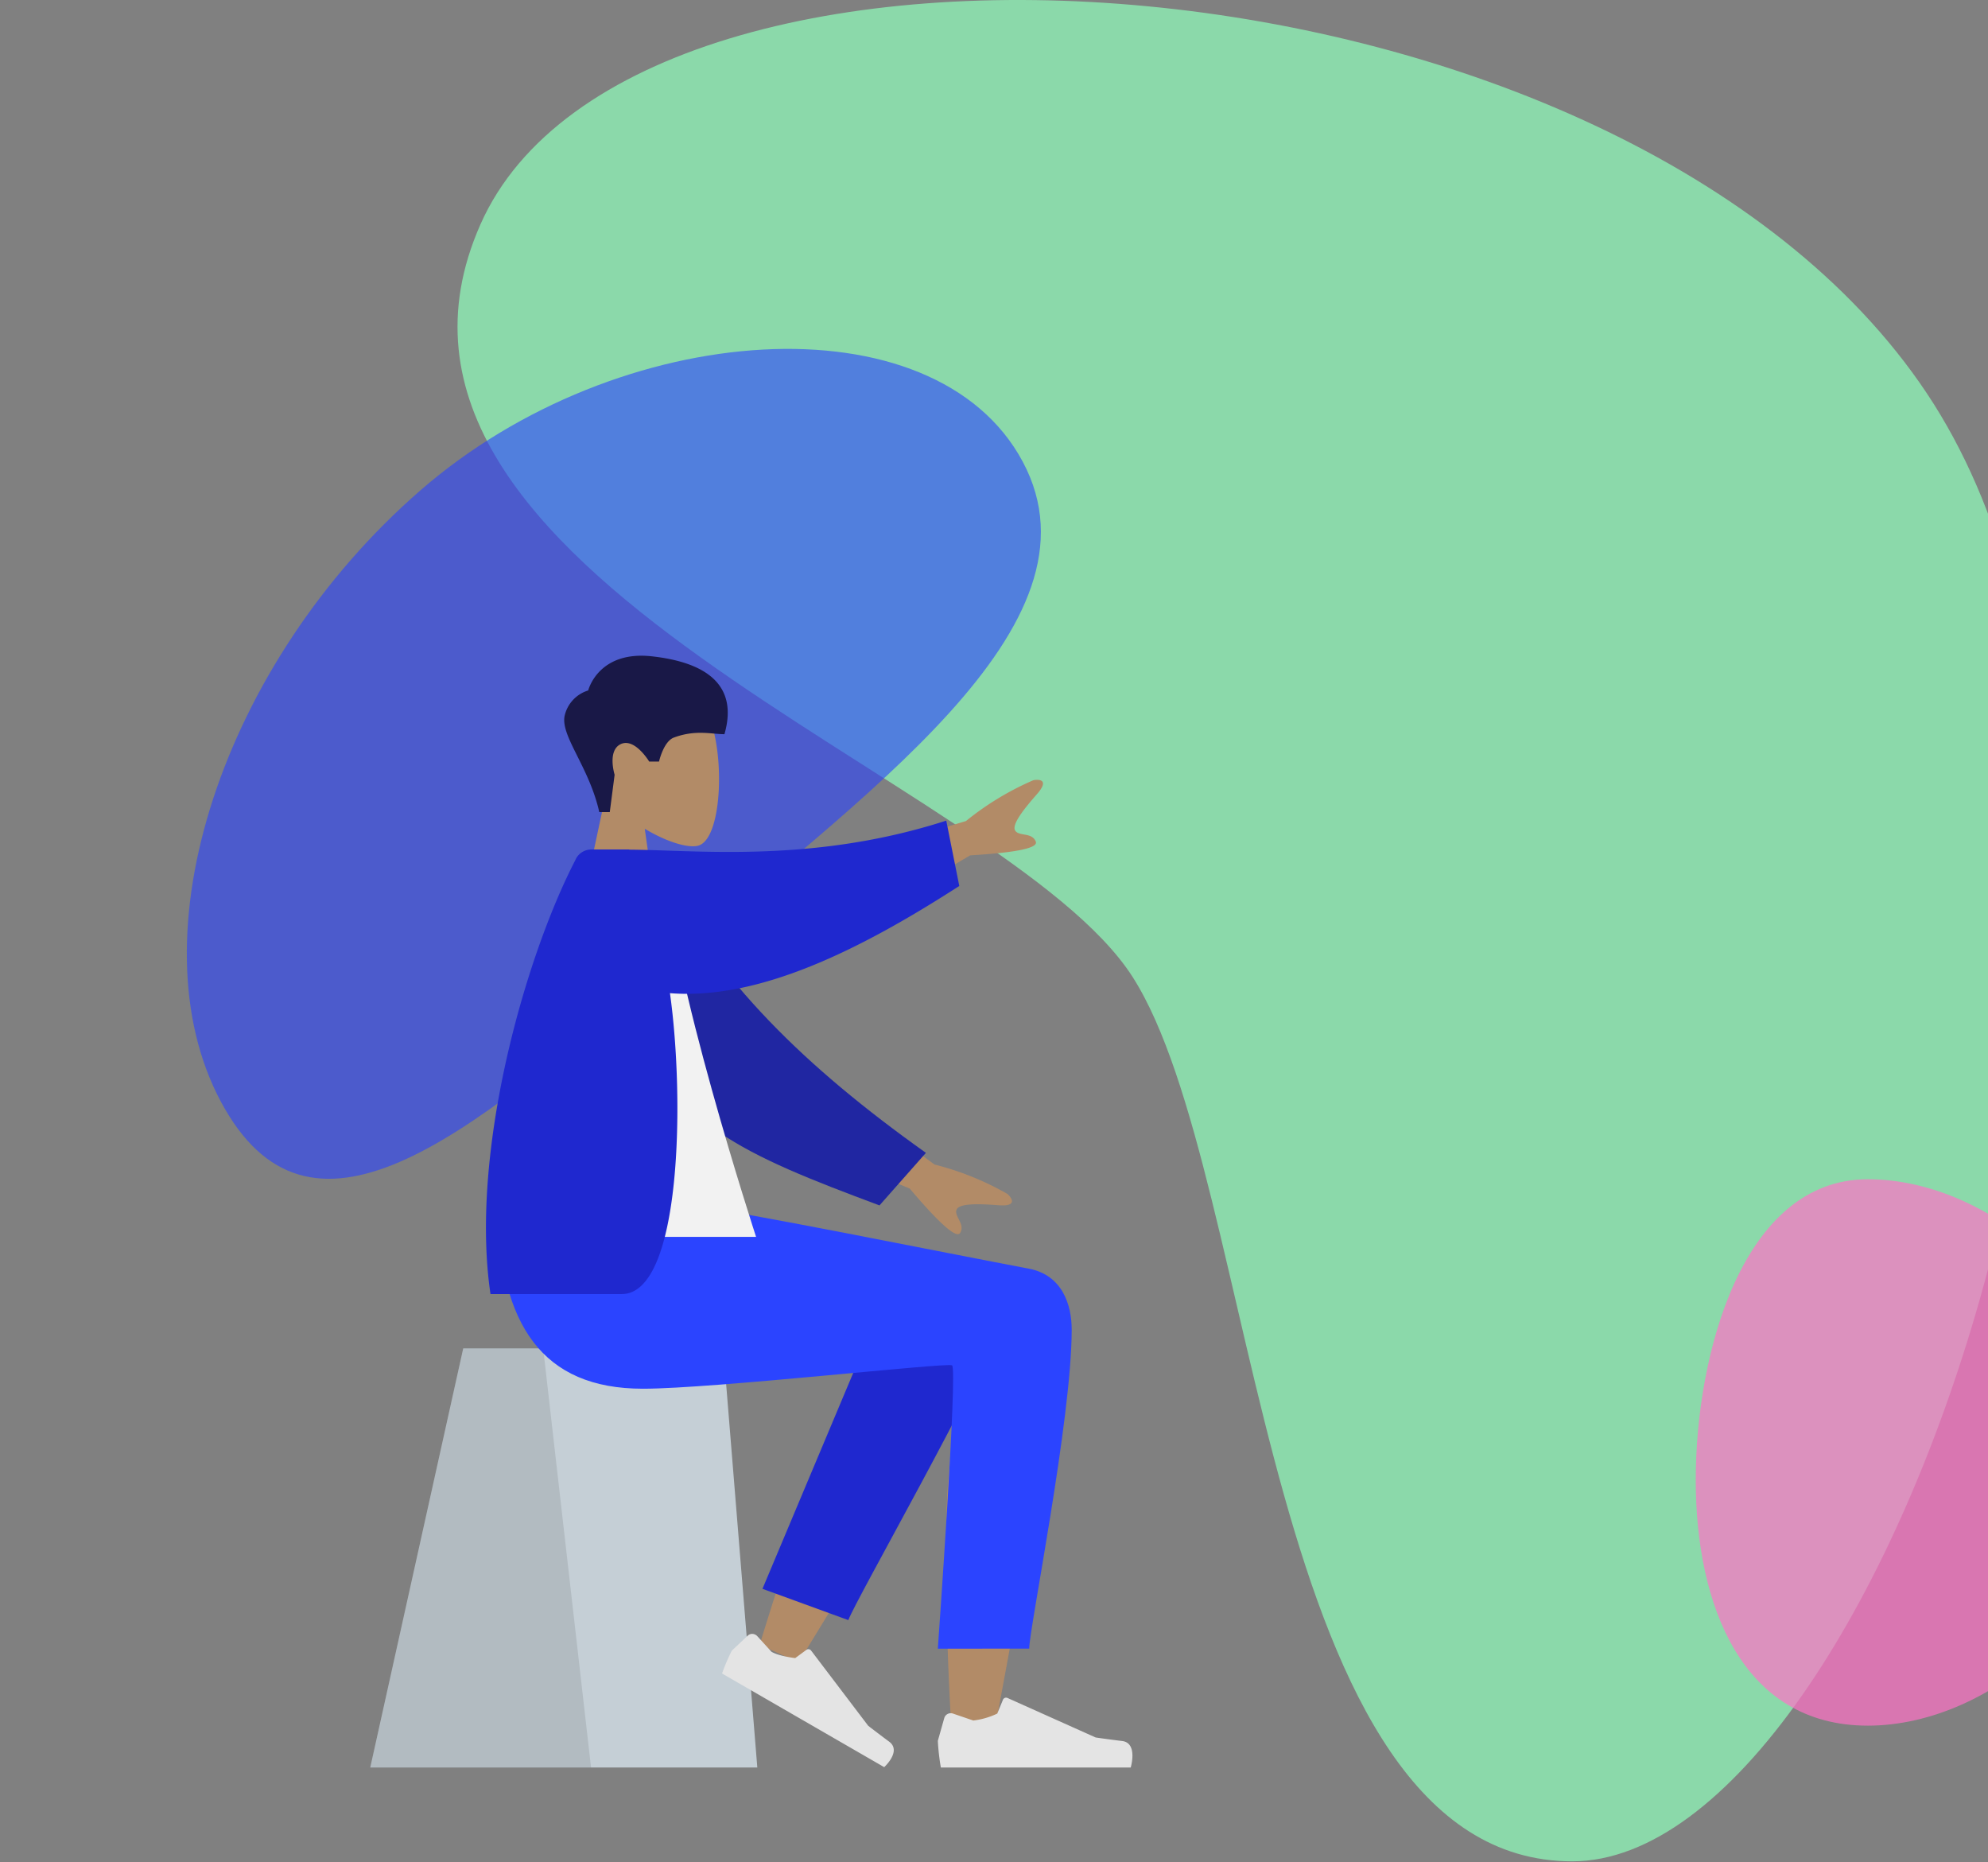 <svg xmlns="http://www.w3.org/2000/svg" fill="none" viewBox="0 0 315 295"><rect x="0" y="0" width="315" height="295" fill="#808080" stroke="none"/><defs/><path fill="#91FFBD" fill-opacity=".7" d="M76.13 35.54c24.605-55.601 181.038-45.427 229.173 26.758 48.134 72.184-6.877 232.562-56.187 232.562-49.311 0-49.311-108.281-69.641-140.081-20.33-31.8-127.948-63.632-103.345-119.239z"/><path fill="#2B44FF" fill-opacity=".6" d="M34.971 174.469c13.946 26.124 38.376 6.44 69.795-20.891 31.419-27.332 71.244-54.307 57.294-80.426-13.949-26.119-64.044-22.79-95.458 4.538-31.415 27.327-45.576 70.657-31.63 96.779z"/><path fill="#FF73C6" fill-opacity=".7" d="M295.957 273.367c19.875 0 41.8-19.029 41.8-43.28 0-24.25-21.925-43.278-41.8-43.278-19.876 0-27.265 27.75-27.265 47.64s7.391 38.918 27.265 38.918z"/><path fill="#B28B67" d="M91.533 146.681l4.406-20.619a14.539 14.539 0 01-3.842-10.421c.801-11.458 16.689-8.938 19.779-3.155 3.09 5.783 2.724 20.452-1.271 21.486-1.593.412-4.986-.6-8.44-2.687l2.168 15.4-12.8-.004z"/><path fill="#191847" d="M94.956 128.642c-1.606-7.175-6.183-12.066-5.484-15.273a5.443 5.443 0 013.728-3.989s1.564-6.355 10.1-5.408c8.536.947 13.737 4.506 11.488 12.334-2.067 0-4.563-.751-8.014.535-1.643.612-2.35 3.8-2.35 3.8h-1.56s-2.27-3.779-4.477-2.777c-2.207 1.002-1 4.865-1 4.865l-.768 5.916-1.663-.003z"/><path fill="#C5CFD6" d="M73.398 213.607h41.2l5.4 66.391H58.666l14.732-66.391z"/><path fill="#000" fill-opacity=".1" d="M73.398 213.607h12.668l7.585 66.391H58.666l14.732-66.391z"/><path fill="#B28B67" d="M150.844 274.9c-.534-6.773-1.526-30.221-.533-41.074.419-4.581.871-8.939 1.315-12.811-9.525 17.198-25.11 42.35-25.11 42.35l-6.142-2.817s7.235-23.93 11.865-33.787c5.285-11.253 10.241-20.89 12.327-24.284 3.28-5.339 8.991-3.476 12.008-.244 4.393-2.648 11.763.754 11.758 4.541-.014 11.332-10.315 64.739-10.858 68.115a3.652 3.652 0 01-3.665 2.878 2.855 2.855 0 01-2.965-2.867z"/><path fill="#1F28CF" d="M120.814 251.689l21.081-50.135c5.05-8.156 19.21 1.659 17.488 6.389-3.909 10.74-23.799 45.505-24.964 48.705l-13.605-4.959z"/><path fill="#E4E4E4" d="M119.996 259.193a1.123 1.123 0 00-.747-.361 1.03 1.03 0 00-.41.056.956.956 0 00-.346.209l-2.536 2.385a30.158 30.158 0 00-1.547 3.625l25.692 14.833s2.803-2.541.789-4.036c-2.015-1.495-3.326-2.52-3.326-2.52l-9.043-11.91a.561.561 0 00-.351-.211.51.51 0 00-.388.089l-1.781 1.312s-2.504-.275-3.753-.996l-2.253-2.475zM150.986 271.45a1.08 1.08 0 00-.426-.053 1.082 1.082 0 00-.745.393c-.09.113-.158.243-.197.382l-1.018 3.6c.074 1.418.234 2.831.481 4.229h30.081s1.173-3.891-1.354-4.2c-2.527-.309-4.2-.56-4.2-.56l-13.979-6.262a.524.524 0 00-.415-.008.552.552 0 00-.295.293l-.9 2.189a12.036 12.036 0 01-3.8 1.1l-3.233-1.103z"/><path fill="#2B44FF" d="M169.811 210.627c0 14.224-6.729 47.4-6.733 50.536l-14.478.011s3.179-44.409 2.254-44.887c-.925-.478-37.894 3.705-48.982 3.705-15.988 0-22.602-10.122-23.139-28.872h31.673c6.449.693 40.087 7.5 52.579 9.845 5.348 1.003 6.826 5.743 6.826 9.662z"/><path fill="#B28B67" d="M144.143 188.281l-16.847-7.014 3.761-9.329 17.012 12.538a45.692 45.692 0 0111.565 4.662c.731.669 1.615 2.023-1.418 1.789-3.033-.234-6.233-.344-6.651.7-.418 1.044 1.416 2.28.571 3.681a.4.4 0 01-.369.2c-.997-.001-3.538-2.41-7.624-7.227zm-11.3-52.126l20.216-6.092a45.78 45.78 0 0110.671-6.465c.972-.184 2.582-.077.57 2.214s-4.024 4.791-3.45 5.751c.574.96 2.667.237 3.273 1.758.404 1.015-3.062 1.741-10.4 2.179l-15.719 9.287-5.161-8.632z"/><path fill="#2026A2" d="M104.636 138.163c9.26 17.344 22.656 30.641 42.077 44.465l-7.358 8.325c-21.687-8.093-33.132-12.979-38.75-29.365-1.408-4.114-2.395-17.225-3.238-24.122l7.269.697z"/><path fill="#F2F2F2" d="M78.733 195.939H119.8s-13.954-42.722-14.256-58.643c-.011-.541-1.006-1.494-1.446-1.37-4.832 1.37-10.34-1.024-10.34-1.024-9.736 15.719-13.102 35.072-15.025 61.037z"/><path fill="#1F28CF" d="M77.72 204.998c-3.303-22.266 5.378-53.14 13.425-68.711a2.744 2.744 0 012.502-1.716h6.043l.008.024c2.036.016 4.302.095 6.773.179 11.104.368 26.352.734 43.464-4.776L152 140.35c-15.813 10.2-31.82 18.102-45.845 16.98 2.345 16.668 1.845 47.668-7.637 47.668H77.72z"/></svg>
